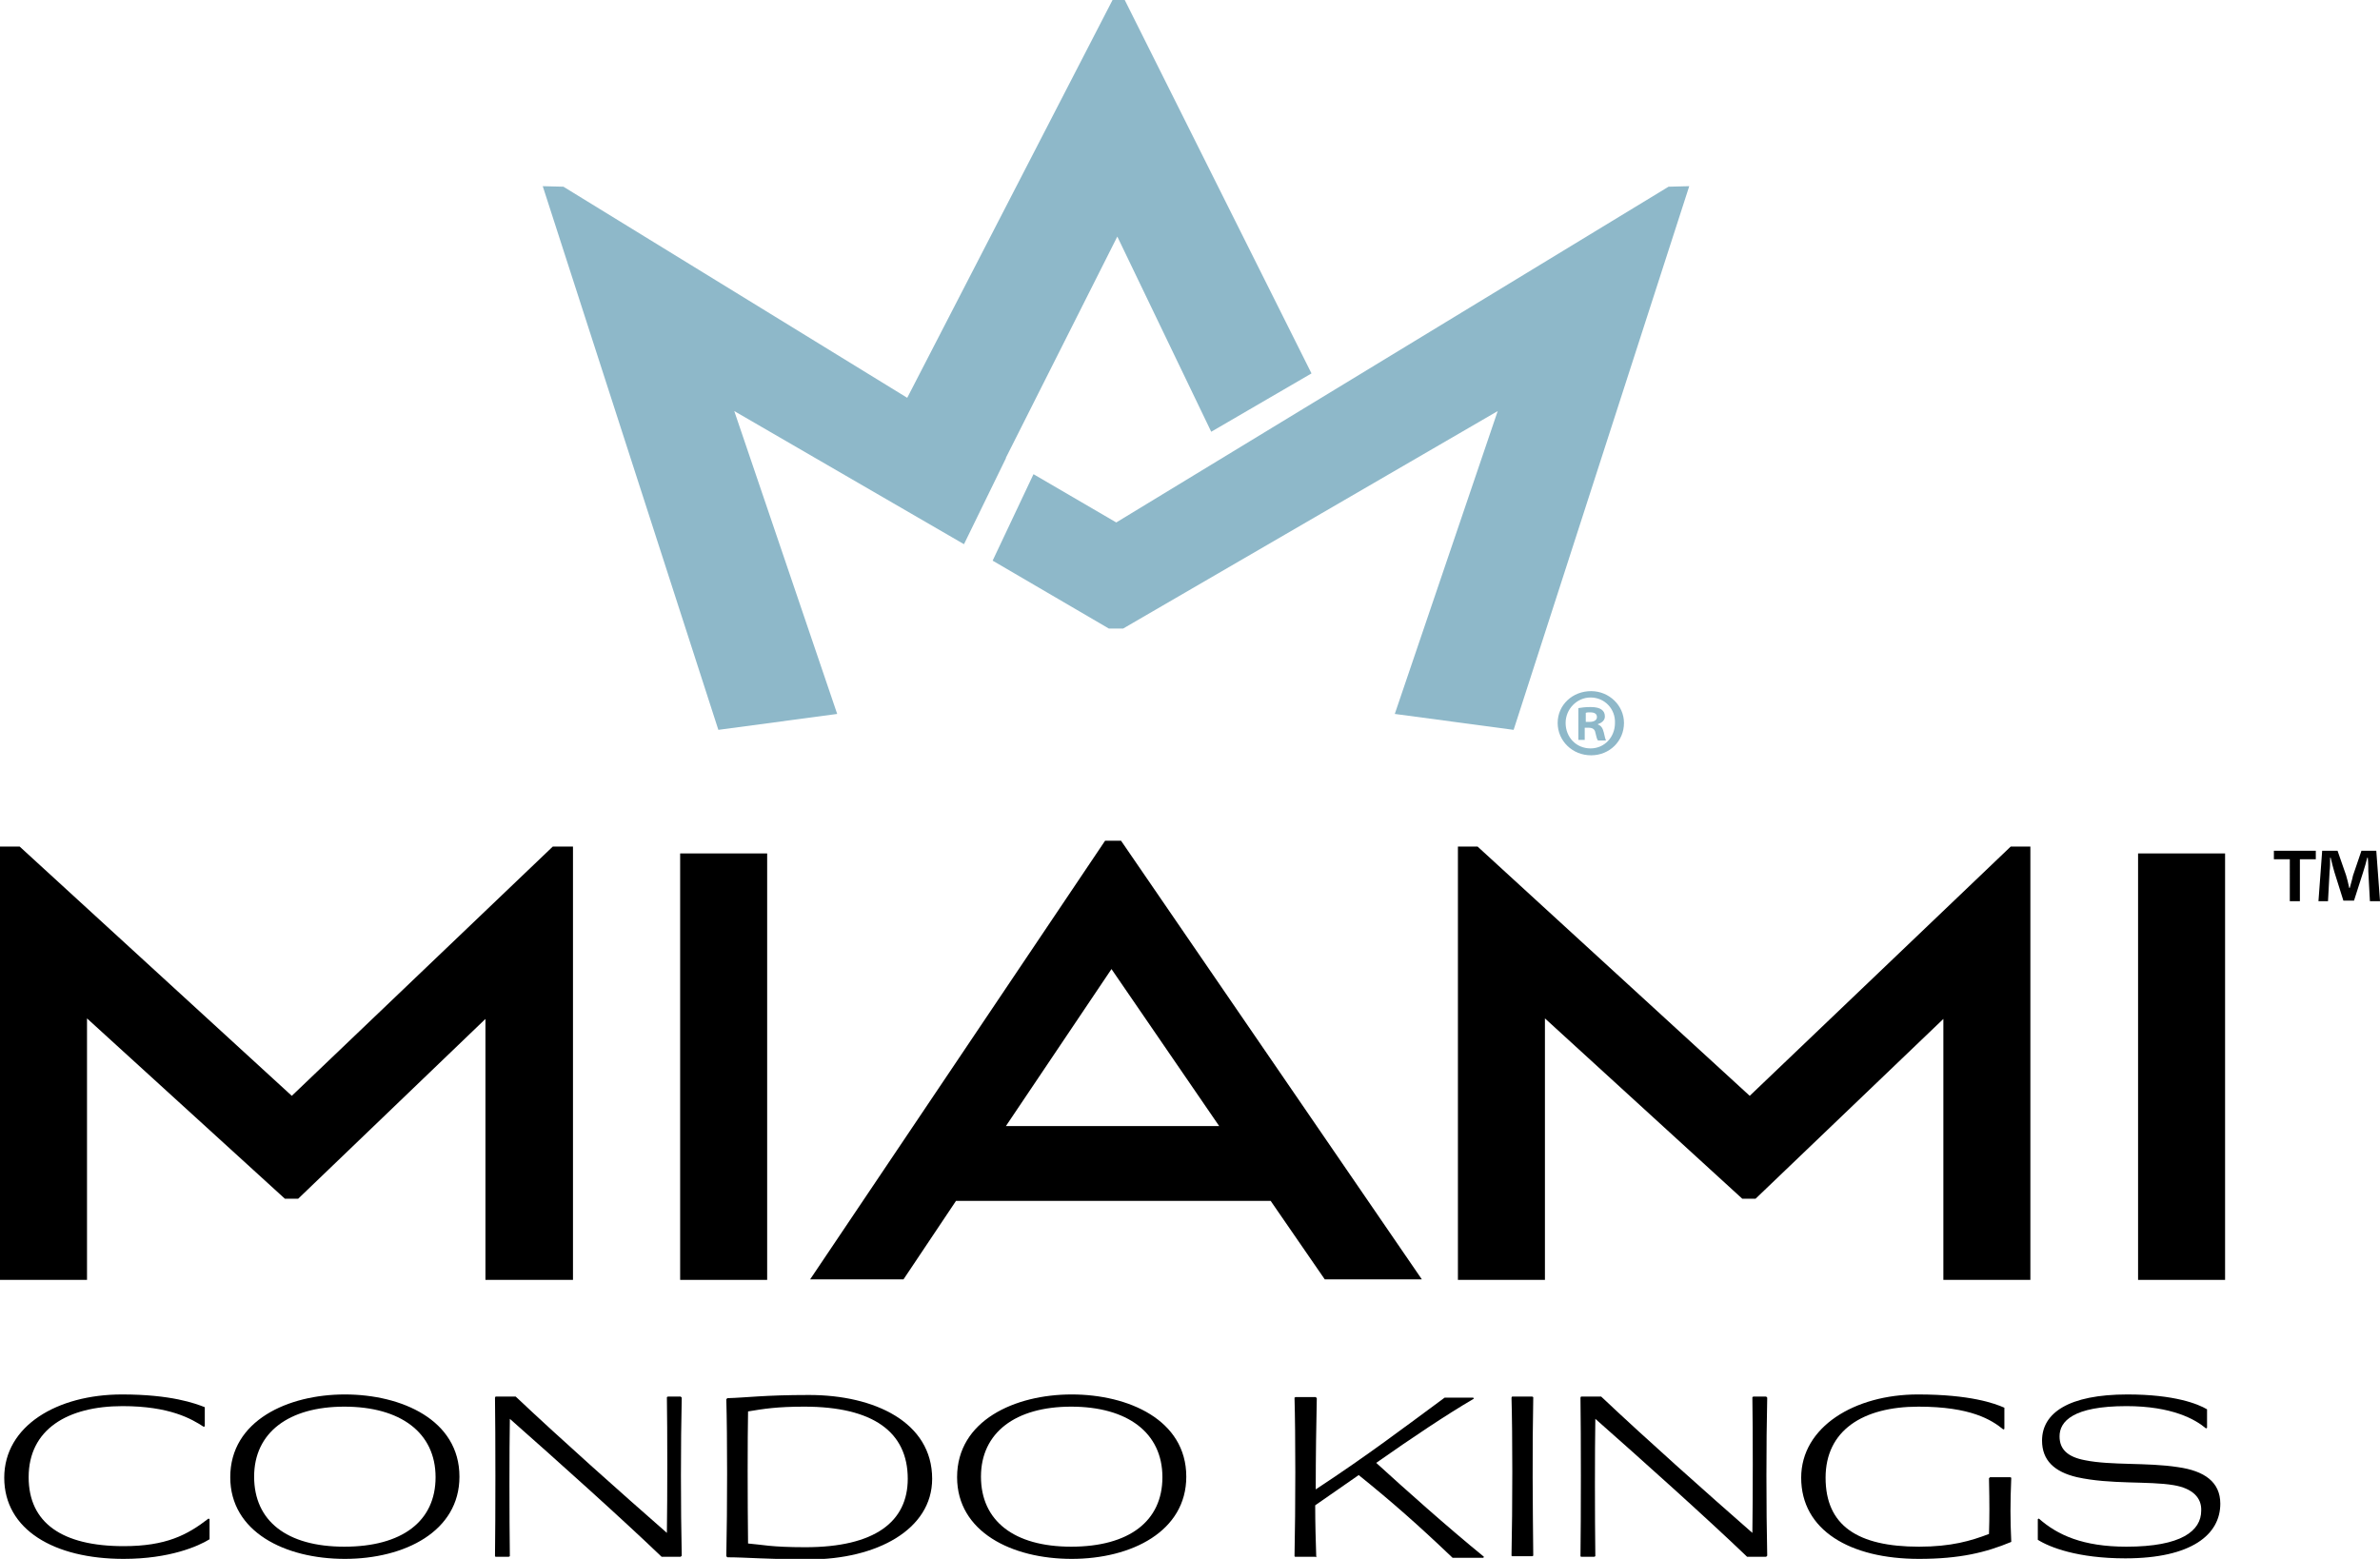 <svg version="1.1"
	 xmlns="http://www.w3.org/2000/svg" xmlns:xlink="http://www.w3.org/1999/xlink"
	 x="0px" y="0px" width="448.6px" height="293.9px" viewBox="0 0 448.6 293.9" enable-background="new 0 0 448.6 293.9"
	 xml:space="preserve">
<defs>
</defs>
<g>
	<path fill="#8EB8C9" d="M299.9,130.3c3.4,0,6.2,2.7,6.2,6c0,3.4-2.7,6.1-6.2,6.1c-3.5,0-6.3-2.7-6.3-6.1
		C293.6,132.9,296.4,130.3,299.9,130.3L299.9,130.3z M299.8,131.5c-2.6,0-4.7,2.2-4.7,4.8c0,2.7,2,4.8,4.7,4.8
		c2.6,0,4.6-2.1,4.6-4.8C304.5,133.7,302.5,131.5,299.8,131.5L299.8,131.5z M298.9,139.5h-1.4v-6c0.6-0.1,1.3-0.2,2.3-0.2
		c1.1,0,1.7,0.2,2.1,0.5c0.4,0.3,0.6,0.7,0.6,1.3c0,0.7-0.6,1.2-1.3,1.4v0.1c0.6,0.2,0.9,0.7,1.1,1.5c0.2,0.9,0.3,1.3,0.4,1.5h-1.5
		c-0.2-0.2-0.3-0.7-0.5-1.5c-0.1-0.6-0.5-0.9-1.3-0.9h-0.7V139.5z M298.9,136.1h0.7c0.8,0,1.4-0.3,1.4-0.9c0-0.6-0.4-0.9-1.3-0.9
		c-0.4,0-0.6,0-0.8,0.1V136.1z"/>
	<polygon fill="#8EB8C9" points="212,0 209.7,0 171,75 106.2,35.2 102.3,35.1 135.4,137.6 157.8,134.6 138.4,77.5 181.7,102.6
		189.6,86.4 189.6,86.3 210.6,44.6 228.3,81.4 247.2,70.4 	"/>
	<polygon fill="#8EB8C9" points="314.5,35.2 210.4,98.5 194.8,89.4 187.1,105.7 209,118.5 210.4,118.5 211.7,118.5 282.3,77.5
		262.9,134.6 285.3,137.6 318.4,35.1 	"/>
</g>
<g>
	<polygon points="55,206.6 3.7,159.6 0,159.6 0,241.3 16.4,241.3 16.4,192 53.7,226 56.2,226 91.5,192.1 91.5,241.3 108,241.3
		108,159.6 104.2,159.6 	"/>
	<rect x="128.2" y="160.9" width="16.4" height="80.4"/>
	<path d="M208.3,158.5l-55.6,82.7h17.6l9.9-14.8h59.3l10.2,14.8H268l-56.7-82.7H208.3z M229.8,212.3h-40.2l19.9-29.6L229.8,212.3z"
		/>
	<polygon points="329.8,206.6 278.5,159.6 274.8,159.6 274.8,241.3 291.2,241.3 291.2,192 328.4,226 330.9,226 366.3,192.1
		366.3,241.3 382.7,241.3 382.7,159.6 379,159.6 	"/>
	<rect x="403" y="160.9" width="16.4" height="80.4"/>
</g>
<path d="M23.3,293.9c-13.1,0-22.5-5.5-22.5-15.3c0-9.8,10-15.7,22.2-15.7c9.3,0,13.8,1.7,15.6,2.4v3.6l-0.2,0.1
	c-2.3-1.5-6.4-3.9-15.3-3.9c-10.4,0-17.7,4.4-17.7,13.4c0,8.6,6.3,13,17.9,13c8,0,12-2.1,16-5.2l0.2,0.1v3.8
	C37.4,291.5,32,293.9,23.3,293.9z"/>
<path d="M65,293.9c-11.3,0-21.6-5.1-21.6-15.4c0-10.7,10.9-15.6,21.6-15.6c10.7,0,21.6,4.8,21.6,15.5
	C86.6,288.7,76.3,293.9,65,293.9z M64.9,291.6c10.9,0,17.2-4.8,17.2-13.1c0-8.4-6.6-13.3-17.2-13.3c-10.5,0-17,4.9-17,13.2
	C47.9,286.7,54,291.6,64.9,291.6z"/>
<path d="M93.4,263.3h3.8c8.8,8.3,19.6,17.9,28.5,25.7c0.1-6.8,0.1-19.3,0-25.6l0.2-0.1h2.4l0.2,0.2c-0.2,8.6-0.2,20.7,0,29.8
	l-0.2,0.2h-3.6c-7.6-7.3-20.1-18.5-28.6-26c-0.1,6-0.1,18.3,0,25.9l-0.2,0.1h-2.5l-0.1-0.1c0.1-7.4,0.1-22.9,0-29.9L93.4,263.3z"/>
<path d="M136.9,293.4c0.2-9.3,0.2-22.6,0-29.6l0.2-0.2c3.7-0.1,6.9-0.6,15.4-0.6c12.3,0,23.2,5.1,23.2,15.8
	c0,9.6-10.5,15.2-23.2,15.2c-7.5,0-12-0.4-15.4-0.4L136.9,293.4z M141,291c2.6,0.2,4.2,0.7,10.8,0.7c13.1,0,19.3-4.8,19.3-12.9
	c0-8.8-6.5-13.6-19.5-13.6c-5.1,0-7.6,0.4-10.6,0.9C140.9,271,140.9,282.8,141,291z"/>
<path d="M202,293.9c-11.3,0-21.6-5.1-21.6-15.4c0-10.7,10.9-15.6,21.6-15.6c10.7,0,21.6,4.8,21.6,15.5
	C223.6,288.7,213.3,293.9,202,293.9z M201.9,291.6c10.9,0,17.2-4.8,17.2-13.1c0-8.4-6.6-13.3-17.2-13.3c-10.5,0-17,4.9-17,13.2
	C184.9,286.7,191.1,291.6,201.9,291.6z"/>
<path d="M247.9,293.5h-3.8l-0.1-0.1c0.2-9.3,0.2-23,0-29.9l0.2-0.1h3.8l0.2,0.2c-0.1,4.7-0.2,10.9-0.2,17.2
	c9.9-6.5,17.1-12,24.3-17.3h5.4l0.1,0.2c-5.3,3.1-11.7,7.4-18.4,12.1c5.6,5.1,13.2,11.9,20.3,17.7l-0.1,0.2h-5.8
	c-6.6-6.3-11.5-10.6-17.7-15.6l-8.2,5.7c0,3.4,0.1,6.8,0.2,9.8L247.9,293.5z"/>
<path d="M284.9,293.3c0.2-9.3,0.2-22.9,0-29.8l0.1-0.2h3.8l0.2,0.1c-0.2,10.4-0.1,20.1,0,29.9l-0.2,0.1H285L284.9,293.3z"/>
<path d="M298,263.3h3.8c8.8,8.3,19.6,17.9,28.5,25.7c0.1-6.8,0.1-19.3,0-25.6l0.2-0.1h2.4l0.2,0.2c-0.2,8.6-0.2,20.7,0,29.8
	l-0.2,0.2h-3.6c-7.6-7.3-20.1-18.5-28.6-26c-0.1,6-0.1,18.3,0,25.9l-0.2,0.1h-2.5l-0.1-0.1c0.1-7.4,0.1-22.9,0-29.9L298,263.3z"/>
<path d="M361.7,293.9c-13,0-22.2-5.4-22.2-15.3c0-9.6,10.1-15.7,22-15.7c9.9,0,14.5,1.7,16.3,2.5v4l-0.2,0.1
	c-2.2-1.8-6.1-4.3-16-4.3c-10.5,0-17.5,4.5-17.5,13.4c0,9,6,13,17.6,13c6.1,0,9.8-1.1,13.2-2.4c0.1-3.4,0.1-5.4,0-10.5l0.2-0.2h3.8
	l0.2,0.1c-0.2,4.9-0.2,7.7,0,12.1C374.3,292.7,369.4,293.9,361.7,293.9z"/>
<path d="M409.7,280c-4.7-0.8-11.9-0.1-18.2-1.5c-4.3-1-6.6-3.2-6.6-6.9c0-5.2,5-8.7,16.1-8.7c8.9,0,13.3,1.8,15,2.8v3.5l-0.2,0.1
	c-2-1.7-6.4-4.2-15-4.2c-10.1,0-12.6,2.9-12.6,5.7c0,2.5,1.6,3.9,4.8,4.5c4.9,1,11.7,0.4,17.5,1.3c5,0.7,8,2.8,8,6.9
	c0,5.8-5.4,10.3-17.9,10.3c-9,0-14.3-2.1-16.5-3.5v-3.9l0.2-0.1c3.5,3.1,8.3,5.3,16.5,5.3c10.4,0,14.1-3,14.1-6.8
	C415,282.4,413.3,280.6,409.7,280z"/>
<path d="M436.5,160.4v1.6h-3v7.9h-1.9V162h-3v-1.6H436.5z M446.7,169.9l-0.3-5.6c0-0.7,0-1.6-0.1-2.6h-0.1c-0.2,0.8-0.5,1.9-0.8,2.8
	l-1.7,5.3h-2l-1.7-5.4c-0.2-0.7-0.5-1.8-0.7-2.7h-0.1c0,0.9,0,1.8-0.1,2.6l-0.3,5.6H437l0.7-9.5h2.9l1.6,4.6
	c0.2,0.7,0.4,1.4,0.6,2.4h0.1c0.2-0.8,0.5-1.7,0.6-2.3l1.6-4.7h2.8l0.7,9.5H446.7z"/>
</svg>